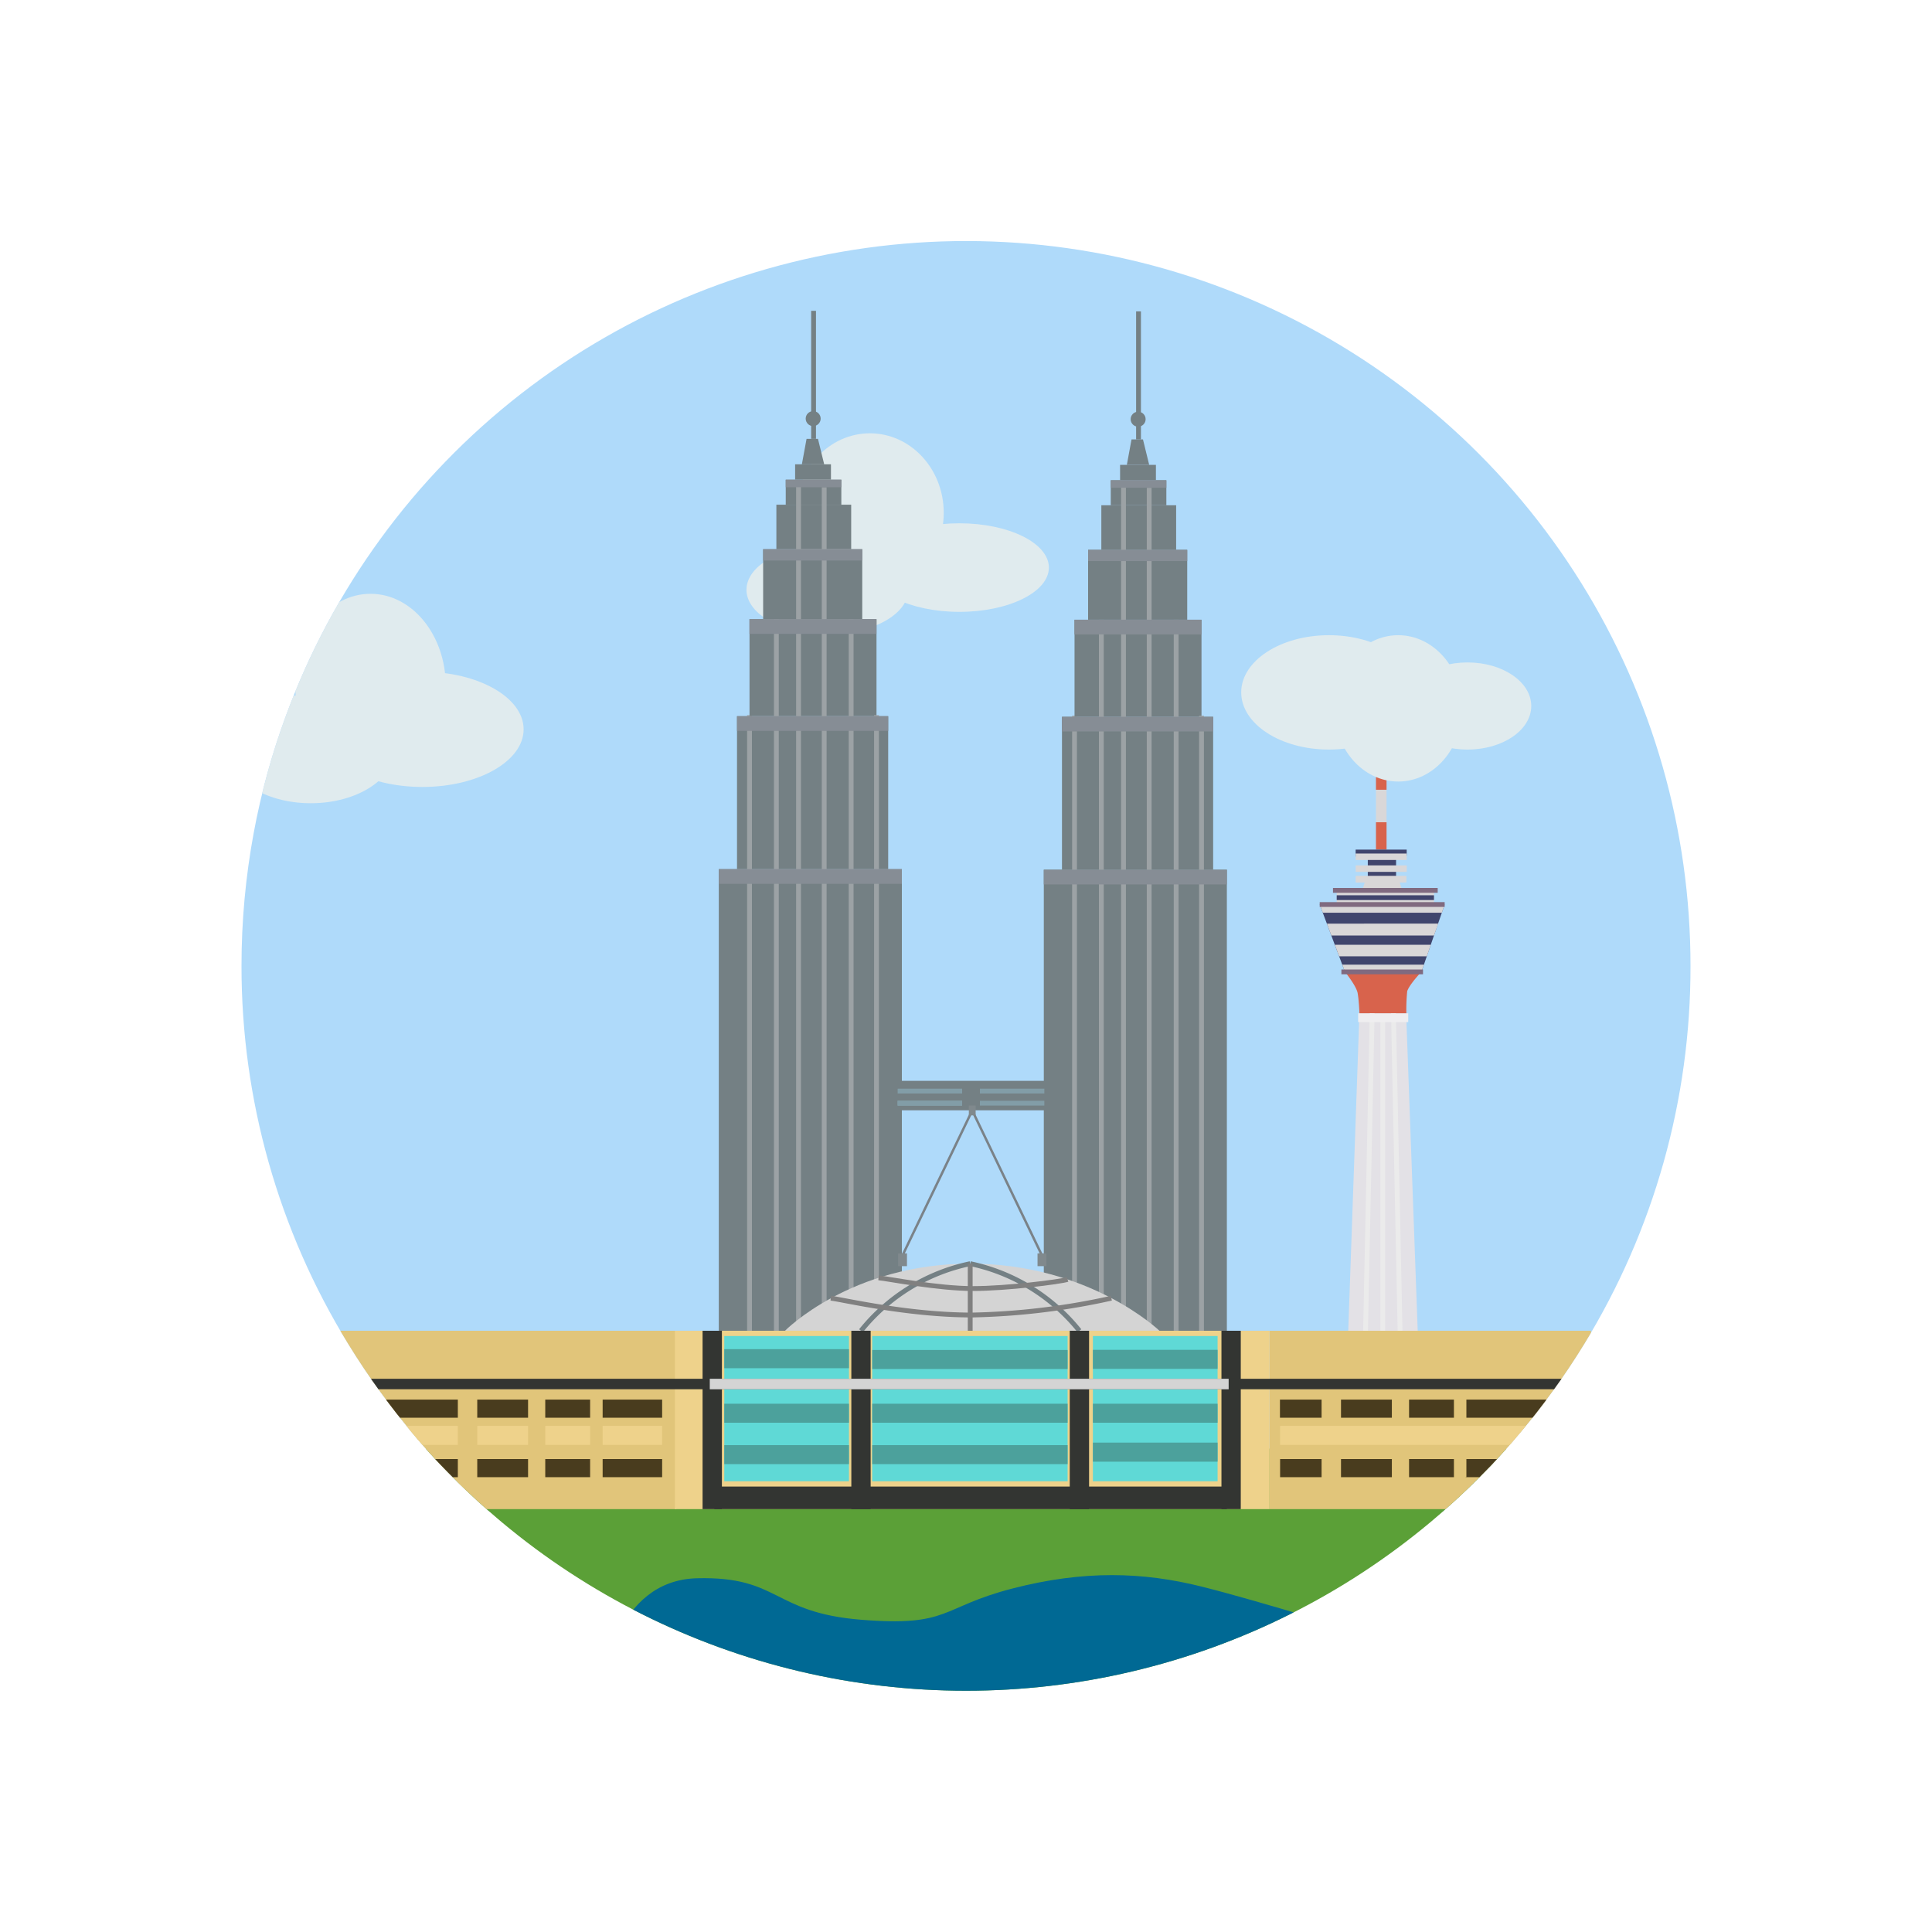 <svg id="Layer_1" data-name="Layer 1" xmlns="http://www.w3.org/2000/svg" xmlns:xlink="http://www.w3.org/1999/xlink" viewBox="0 0 400 400"><defs><style>.cls-1,.cls-10,.cls-11,.cls-13,.cls-17,.cls-18,.cls-20,.cls-21,.cls-26,.cls-27,.cls-8{fill:none;}.cls-2{clip-path:url(#clip-path);}.cls-3{fill:#afdafa;}.cls-4{fill:#5ba037;}.cls-5{fill:#d8634c;}.cls-6{fill:#d9d7d8;}.cls-7{fill:#de7866;}.cls-8{stroke:#de7866;}.cls-10,.cls-11,.cls-13,.cls-17,.cls-18,.cls-20,.cls-21,.cls-26,.cls-27,.cls-8{stroke-miterlimit:10;}.cls-9{fill:#40456d;}.cls-10{stroke:#40456d;}.cls-11{stroke:#806a80;}.cls-12{fill:#e3e1e6;}.cls-13{stroke:#ebebeb;}.cls-14{fill:#efeef0;}.cls-15{fill:#e0ebee;}.cls-16{fill:#748084;}.cls-17{stroke:#9ca2a5;}.cls-18{stroke:#748084;}.cls-19{fill:#868d95;}.cls-20{stroke:#7a8288;stroke-width:0.5px;}.cls-21{stroke:#829da7;}.cls-22{fill:#80898d;}.cls-23{fill:#e1c57a;}.cls-24{fill:#eed28b;}.cls-25{fill:#d4d4d4;}.cls-26{stroke:gray;}.cls-27{stroke:#333532;stroke-width:4px;}.cls-28{fill:#333532;}.cls-29{fill:#5fd9d6;}.cls-30{fill:#4ca19c;}.cls-31{fill:#493c1e;}.cls-32{fill:#006994;}</style><clipPath id="clip-path"><path class="cls-1" d="M350,200a149.25,149.25,0,0,1-22,78.25c-2.09,3.4-4.3,6.72-6.65,9.93-.53.73-1.07,1.46-1.61,2.18l-1.64,2.14c-1,1.27-2,2.52-3.05,3.75l-1.43,1.69-1,1.16c-.82.94-1.66,1.86-2.5,2.78s-1.85,2-2.8,2.93l-1.45,1.47c-.74.74-1.49,1.48-2.25,2.2l-.09.08c-.82.78-1.65,1.56-2.49,2.32q-2.41,2.21-4.92,4.3a149.86,149.86,0,0,1-192.2,0l-.87-.74q-2.15-1.81-4.22-3.71l-2.32-2.17c-.57-.54-1.14-1.09-1.7-1.65s-1.4-1.39-2.09-2.1c-1-1-1.88-1.94-2.8-2.93s-1.68-1.84-2.5-2.78l-1-1.16L85,296.25c-1-1.23-2-2.48-3-3.75l-1.64-2.14c-.54-.72-1.08-1.45-1.61-2.18-2.35-3.21-4.56-6.53-6.65-9.93A149.25,149.25,0,0,1,50,200a151,151,0,0,1,2.53-27.58,148,148,0,0,1,6.63-24.13A150,150,0,0,1,350,200Z"/></clipPath></defs><g id="Malaysia"><g class="cls-2"><rect class="cls-3" x="31.59" y="39.96" width="330.63" height="272.88"/><rect class="cls-4" x="72.52" y="299.91" width="247.2" height="62.53"/><path class="cls-5" d="M278.46,201.22s2.36,2.88,2.63,4.41.37,4.24.37,4.24h9.71a38.43,38.43,0,0,1,.18-4.66c.48-1.44,2.94-4,2.94-4Z"/><rect class="cls-5" x="284.88" y="170.23" width="2.19" height="5.67"/><rect class="cls-6" x="284.88" y="163.51" width="2.19" height="6.72"/><rect class="cls-5" x="284.88" y="158.01" width="2.19" height="5.5"/><rect class="cls-6" x="284.88" y="151.67" width="2.19" height="6.33"/><rect class="cls-7" x="284.88" y="145.96" width="2.19" height="5.72"/><rect class="cls-6" x="284.88" y="139.77" width="2.19" height="6.18"/><line class="cls-8" x1="285.97" y1="133.72" x2="285.97" y2="139.77"/><polygon class="cls-9" points="280.67 175.9 291.24 175.9 291.24 177.14 289.04 177.14 289.04 184.34 283.19 184.34 283.19 177.34 280.67 177.34 280.67 175.9"/><rect class="cls-6" x="280.67" y="176.71" width="10.57" height="1.34"/><rect class="cls-6" x="280.68" y="179.17" width="10.57" height="1.34"/><rect class="cls-6" x="280.67" y="181.33" width="10.51" height="1.39"/><polygon class="cls-6" points="282.55 182.72 289.81 182.72 290.35 184.42 281.99 184.42 282.55 182.72"/><rect class="cls-6" x="276.75" y="184.42" width="20.14" height="2.85"/><line class="cls-10" x1="276.75" y1="185.85" x2="296.89" y2="185.85"/><line class="cls-11" x1="275.98" y1="184.34" x2="297.66" y2="184.34"/><polygon class="cls-9" points="273.23 187.27 299.1 187.27 294.29 201.22 278.46 201.22 273.23 187.27"/><polygon class="cls-6" points="299.1 187.27 298.52 188.97 273.87 188.97 273.23 187.27 299.1 187.27"/><polygon class="cls-6" points="274.72 191.23 297.77 191.22 296.89 193.69 275.64 193.69 274.72 191.23"/><polygon class="cls-6" points="276.36 195.6 296.23 195.6 295.41 197.99 277.25 197.99 276.36 195.6"/><polygon class="cls-6" points="277.9 199.72 294.81 199.72 294.29 201.22 278.46 201.22 277.9 199.72"/><line class="cls-11" x1="273.23" y1="187.27" x2="299.1" y2="187.27"/><line class="cls-11" x1="277.72" y1="201.22" x2="294.62" y2="201.22"/><polygon class="cls-12" points="281.42 210.74 277.9 310.81 294.81 310.81 291.16 210.74 281.42 210.74"/><line class="cls-13" x1="284.09" y1="209.79" x2="281.99" y2="310.81"/><line class="cls-13" x1="288.5" y1="209.79" x2="290.6" y2="310.81"/><line class="cls-13" x1="286.29" y1="210.26" x2="286.29" y2="310.81"/><rect class="cls-14" x="281.19" y="209.79" width="10.37" height="1.83"/><ellipse class="cls-15" cx="171.3" cy="122.11" rx="16.75" ry="9.22"/><ellipse class="cls-15" cx="180.1" cy="106.17" rx="15.29" ry="16.46"/><ellipse class="cls-15" cx="198.63" cy="117.51" rx="18.53" ry="9.17"/><rect class="cls-16" x="219.87" y="148.4" width="31.3" height="31.67"/><rect class="cls-16" x="216.11" y="180.06" width="37.9" height="131.98"/><line class="cls-17" x1="222.47" y1="311.83" x2="222.47" y2="148.18"/><rect class="cls-16" x="222.47" y="128.31" width="26.29" height="20.08"/><rect class="cls-16" x="225.28" y="113.83" width="20.52" height="14.48"/><rect class="cls-16" x="228.02" y="104.61" width="15.49" height="9.22"/><rect class="cls-16" x="229.97" y="99.43" width="11.51" height="5.18"/><rect class="cls-16" x="231.9" y="96.25" width="7.42" height="3.18"/><polygon class="cls-16" points="233.3 96.25 234.27 90.98 236.64 90.98 237.93 96.25 233.3 96.25"/><circle class="cls-16" cx="235.64" cy="86.79" r="1.55"/><line class="cls-18" x1="235.72" y1="90.98" x2="235.72" y2="64.47"/><line class="cls-17" x1="248.76" y1="311.83" x2="248.76" y2="148.18"/><line class="cls-17" x1="228.02" y1="311.83" x2="228.02" y2="128.31"/><line class="cls-17" x1="243.51" y1="311.83" x2="243.51" y2="128.31"/><line class="cls-17" x1="232.61" y1="311.83" x2="232.61" y2="100.21"/><line class="cls-17" x1="237.93" y1="311.83" x2="237.93" y2="100.99"/><rect class="cls-19" x="216.11" y="180.06" width="37.9" height="3.04"/><rect class="cls-19" x="219.87" y="148.4" width="31.3" height="3.04"/><rect class="cls-19" x="222.45" y="128.31" width="26.31" height="3.04"/><rect class="cls-19" x="225.28" y="113.83" width="20.52" height="2.34"/><rect class="cls-19" x="229.97" y="99.43" width="11.51" height="1.55"/><line class="cls-20" x1="201.29" y1="229.91" x2="186.86" y2="259.91"/><line class="cls-20" x1="201.29" y1="229.91" x2="215.72" y2="259.91"/><rect class="cls-16" x="152.59" y="148.28" width="31.3" height="31.67"/><rect class="cls-16" x="148.82" y="179.95" width="37.9" height="131.98"/><line class="cls-17" x1="155.18" y1="311.71" x2="155.18" y2="148.06"/><rect class="cls-16" x="155.18" y="128.19" width="26.29" height="20.08"/><rect class="cls-16" x="158" y="113.71" width="20.52" height="14.48"/><rect class="cls-16" x="160.74" y="104.49" width="15.49" height="9.22"/><rect class="cls-16" x="162.68" y="99.32" width="11.51" height="5.18"/><rect class="cls-16" x="164.62" y="96.13" width="7.42" height="3.18"/><polygon class="cls-16" points="166.02 96.13 166.99 90.86 169.35 90.86 170.64 96.13 166.02 96.13"/><circle class="cls-16" cx="168.36" cy="86.67" r="1.55"/><line class="cls-18" x1="168.44" y1="90.86" x2="168.44" y2="64.35"/><line class="cls-17" x1="181.47" y1="311.71" x2="181.47" y2="148.06"/><line class="cls-17" x1="160.74" y1="311.71" x2="160.74" y2="128.19"/><line class="cls-17" x1="176.22" y1="311.71" x2="176.22" y2="128.19"/><line class="cls-17" x1="165.33" y1="311.71" x2="165.33" y2="100.09"/><line class="cls-17" x1="170.64" y1="311.71" x2="170.64" y2="100.87"/><rect class="cls-19" x="148.82" y="179.95" width="37.9" height="3.04"/><rect class="cls-19" x="152.59" y="148.28" width="31.3" height="3.04"/><rect class="cls-19" x="155.16" y="128.19" width="26.31" height="3.04"/><rect class="cls-19" x="158" y="113.71" width="20.52" height="2.34"/><rect class="cls-19" x="162.68" y="99.32" width="11.51" height="1.55"/><rect class="cls-16" x="184.4" y="223.78" width="33.78" height="6.1"/><line class="cls-21" x1="185.85" y1="225.9" x2="199.2" y2="225.9"/><line class="cls-21" x1="185.85" y1="228.4" x2="199.2" y2="228.4"/><line class="cls-21" x1="185.85" y1="228.4" x2="199.2" y2="228.4"/><line class="cls-21" x1="185.85" y1="228.4" x2="199.2" y2="228.4"/><line class="cls-21" x1="202.88" y1="225.9" x2="216.22" y2="225.9"/><line class="cls-21" x1="202.88" y1="228.4" x2="216.22" y2="228.4"/><rect class="cls-22" x="200.59" y="228.89" width="1.41" height="2.03"/><rect class="cls-22" x="214.81" y="259.5" width="1.83" height="2.64"/><rect class="cls-22" x="185.95" y="259.5" width="1.83" height="2.64"/><ellipse class="cls-15" cx="289.48" cy="146.66" rx="13.26" ry="15.15"/><ellipse class="cls-15" cx="275.15" cy="143.35" rx="18.17" ry="11.84"/><ellipse class="cls-15" cx="303.83" cy="146.17" rx="13.2" ry="9.02"/><rect class="cls-23" x="64.02" y="275.52" width="76.01" height="36.93"/><rect class="cls-23" x="262.85" y="275.52" width="66.54" height="36.93"/><rect class="cls-24" x="139.73" y="275.52" width="123.12" height="36.93"/><path class="cls-25" d="M162.53,275.52s13.59-13.89,38.34-13.89,39.18,13.89,39.18,13.89Z"/><path class="cls-18" d="M200.87,261.63a39.28,39.28,0,0,0-22.61,13.89"/><path class="cls-18" d="M200.87,261.63a39.28,39.28,0,0,1,22.61,13.89"/><path class="cls-26" d="M181.89,264.56c2.24.22,12.19,2.22,19.56,2.22,7.05,0,18.06-1.4,19.59-1.89"/><path class="cls-26" d="M172,268.78c2.24.22,15.73,3.48,29.24,3.48a145.72,145.72,0,0,0,28.85-3.48"/><line class="cls-26" x1="200.87" y1="261.63" x2="200.87" y2="275.52"/><line class="cls-27" x1="178.26" y1="275.52" x2="178.26" y2="312.45"/><line class="cls-27" x1="223.48" y1="275.52" x2="223.48" y2="312.45"/><rect class="cls-28" x="147.89" y="307.78" width="106.11" height="4.67"/><line class="cls-27" x1="147.46" y1="275.52" x2="147.46" y2="312.45"/><line class="cls-27" x1="254.89" y1="275.52" x2="254.89" y2="312.45"/><rect class="cls-29" x="149.95" y="276.61" width="25.82" height="30.07"/><rect class="cls-29" x="226.27" y="276.61" width="25.82" height="30.07"/><rect class="cls-29" x="180.58" y="276.61" width="40.46" height="30.07"/><rect class="cls-30" x="149.95" y="290.62" width="25.82" height="3.94"/><rect class="cls-30" x="180.58" y="290.62" width="40.46" height="3.94"/><rect class="cls-30" x="226.27" y="290.62" width="25.82" height="3.94"/><rect class="cls-30" x="149.95" y="299.2" width="25.82" height="3.94"/><rect class="cls-30" x="180.58" y="299.2" width="40.46" height="3.94"/><rect class="cls-30" x="226.27" y="298.68" width="25.82" height="3.94"/><rect class="cls-30" x="149.95" y="279.33" width="25.82" height="3.94"/><rect class="cls-30" x="226.27" y="279.47" width="25.82" height="3.94"/><rect class="cls-30" x="180.58" y="279.5" width="40.46" height="3.94"/><path class="cls-31" d="M137.09,289.77v3.76H78.24v-3.76Z"/><path class="cls-31" d="M326.16,289.77v3.76H265v-3.76Z"/><polyline class="cls-31" points="78.24 302.08 137.09 302.08 137.09 305.83 78.24 305.83 78.24 302.08"/><polygon class="cls-31" points="326.16 302.08 265.03 302.08 265.03 305.83 320.81 305.83 326.16 305.75 326.16 302.08"/><polyline class="cls-24" points="78.24 295.21 137.09 295.21 137.09 299.15 78.24 299.15 78.24 295.21"/><path class="cls-23" d="M303.6,288.1v17.73h-.09c-.82.78-1.65,1.56-2.49,2.32v-20Z"/><rect class="cls-23" x="288.17" y="288.1" width="3.56" height="21.35"/><rect class="cls-23" x="273.62" y="287.72" width="4.02" height="21.95"/><polyline class="cls-24" points="326.16 295.21 265.03 295.21 265.03 299.15 326.16 299.15 326.16 295.21"/><rect class="cls-23" x="122.18" y="287.64" width="2.59" height="22.48"/><rect class="cls-23" x="109.33" y="287.64" width="3.56" height="21.35"/><path class="cls-23" d="M98.81,287.9V308c-1-.05-1.63.8-2.39.06-.58-.53-1.07.5-1.63-.06V287.9Z"/><path class="cls-28" d="M329.39,285.46v2.17H73.49v-2.17Z"/><rect class="cls-25" x="146.95" y="285.46" width="107.43" height="2.18"/><path class="cls-32" d="M124.77,348.9s2.34-21.71,19.54-22.14,15.46,7.09,33.95,8.59,16.35-2.58,31.29-6.45,27.15-3.43,39.21-.42S284.89,339,284.89,339l1.49,15.26L120,355.77Z"/><ellipse class="cls-15" cx="64.35" cy="155.05" rx="17.41" ry="11.25"/><ellipse class="cls-15" cx="76.71" cy="142.02" rx="15.58" ry="19.08"/><ellipse class="cls-15" cx="87.45" cy="151" rx="20.96" ry="11.93"/></g></g></svg>